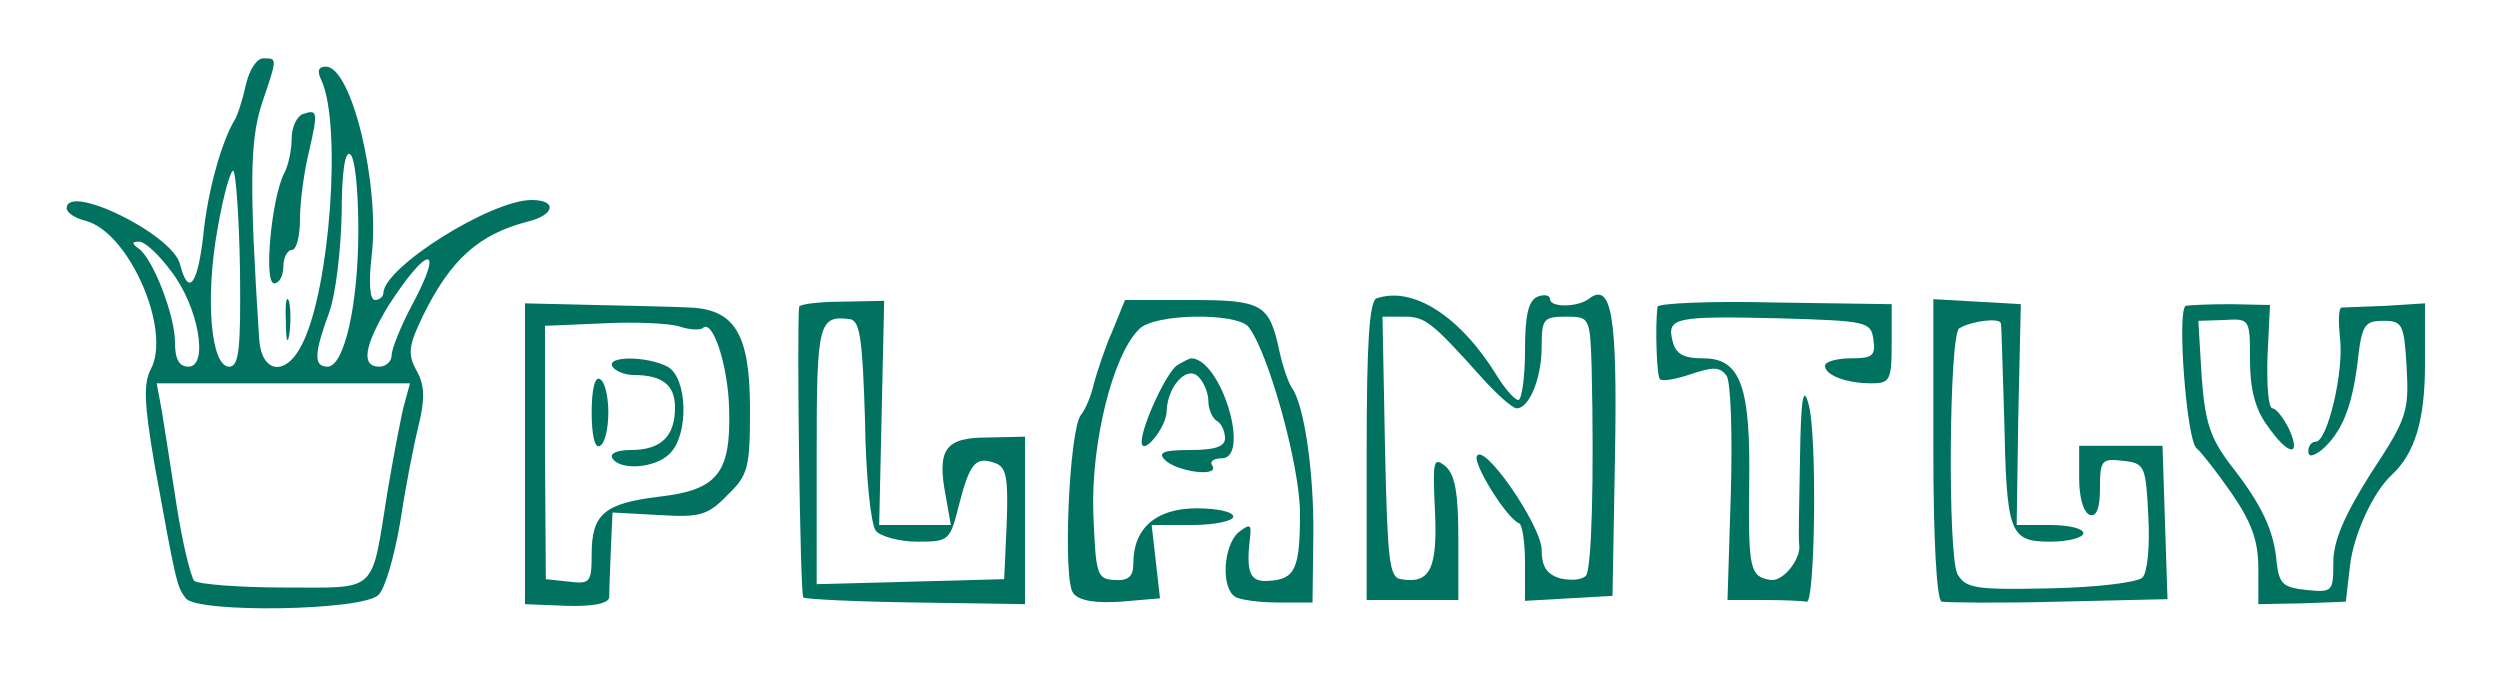 <svg xmlns="http://www.w3.org/2000/svg" version="1.0" width="300pt" height="84pt" viewBox="0 0 300 84" preserveAspectRatio="xMidYMid meet">
<g transform="translate(0,84) scale(0.1,-0.1)" fill="#017260" stroke="none">
<path d="M295 738 c-4 -18 -10 -37 -14 -43 -15 -25 -32 -85 -37 -137 -7 -61 -18 -74 -28 -35 -9 36 -136 98 -136 67 0 -5 10 -12 23 -15 52 -14 103 -131 78 -178 -9 -17 -8 -41 4 -112 26 -143 27 -149 38 -163 14 -18 212 -15 231 4 8 7 19 46 26 86 6 40 16 92 22 116 8 33 8 49 -2 67 -11 20 -10 30 8 67 33 67 67 97 125 112 33 8 36 26 5 26 -49 0 -178 -81 -178 -112 0 -4 -5 -8 -10 -8 -6 0 -8 20 -4 53 10 86 -24 227 -55 227 -9 0 -11 -5 -5 -17 24 -54 10 -249 -23 -315 -19 -40 -49 -37 -52 5 -12 186 -11 238 3 282 19 56 19 55 2 55 -8 0 -17 -14 -21 -32z m135 -174 c0 -90 -17 -164 -37 -164 -17 0 -16 16 2 65 8 22 14 75 15 118 0 50 4 76 10 72 6 -3 10 -44 10 -91z m-142 -48 c1 -94 -1 -116 -13 -116 -22 0 -29 82 -14 165 7 41 16 72 19 70 3 -2 7 -56 8 -119z m-83 -1 c33 -42 46 -115 21 -115 -11 0 -16 9 -16 29 0 33 -27 102 -44 113 -8 6 -8 8 1 8 7 0 24 -16 38 -35z m290 -40 c-14 -26 -25 -54 -25 -61 0 -8 -7 -14 -15 -14 -22 0 -18 25 11 73 47 73 68 75 29 2z m-9 -117 c-4 -13 -13 -61 -21 -108 -20 -124 -10 -115 -124 -115 -55 0 -103 4 -108 8 -4 5 -14 45 -21 90 -7 45 -15 97 -18 115 l-6 32 152 0 152 0 -6 -22z"/>
<path d="M363 703 c-7 -3 -13 -16 -13 -29 0 -14 -4 -33 -9 -42 -15 -29 -25 -132 -12 -132 6 0 11 9 11 20 0 11 5 20 10 20 6 0 10 17 10 38 0 20 5 57 11 81 11 48 10 50 -8 44z"/>
<path d="M343 455 c0 -22 2 -30 4 -17 2 12 2 30 0 40 -3 9 -5 -1 -4 -23z"/>
<path d="M1652 482 c-9 -3 -12 -56 -12 -183 l0 -179 55 0 55 0 0 74 c0 55 -4 77 -16 87 -14 11 -15 6 -12 -55 3 -69 -6 -87 -41 -81 -14 2 -16 23 -19 158 l-3 157 26 0 c25 0 33 -6 93 -73 18 -20 37 -37 42 -37 15 0 30 36 30 74 0 33 2 36 29 36 29 0 29 -1 31 -62 3 -134 0 -242 -7 -249 -5 -5 -18 -6 -31 -3 -16 5 -22 14 -22 34 0 29 -71 132 -78 112 -3 -11 36 -74 51 -80 4 -2 7 -24 7 -48 l0 -45 53 3 52 3 3 168 c3 169 -4 210 -32 188 -14 -10 -46 -10 -46 0 0 5 -7 6 -15 3 -11 -5 -15 -22 -15 -65 0 -32 -4 -59 -8 -59 -4 0 -15 12 -25 28 -44 72 -101 109 -145 94z"/>
<path d="M630 295 l0 -180 50 -2 c32 -1 50 3 51 10 0 7 1 32 2 57 l2 45 55 -3 c49 -3 59 -1 83 24 25 24 27 33 27 103 0 90 -18 120 -73 122 -18 1 -69 2 -114 3 l-83 2 0 -181z m213 151 c12 13 31 -45 32 -98 2 -76 -14 -96 -84 -104 -66 -8 -81 -21 -81 -69 0 -34 -2 -36 -27 -33 l-28 3 -1 152 0 152 70 3 c39 2 81 0 92 -4 12 -4 24 -4 27 -2z"/>
<path d="M735 400 c3 -5 15 -10 25 -10 35 0 50 -12 50 -39 0 -35 -17 -51 -53 -51 -16 0 -26 -4 -22 -10 9 -15 52 -12 69 6 23 23 21 91 -3 104 -25 13 -74 13 -66 0z"/>
<path d="M710 345 c0 -28 4 -44 10 -40 6 3 10 21 10 40 0 19 -4 37 -10 40 -6 4 -10 -12 -10 -40z"/>
<path d="M959 472 c-3 -20 1 -346 5 -349 2 -2 63 -5 135 -6 l131 -2 0 100 0 101 -45 -1 c-51 0 -61 -14 -50 -71 l6 -34 -43 0 -43 0 3 134 3 135 -50 -1 c-28 0 -51 -3 -52 -6z m79 -136 c1 -69 7 -125 13 -133 6 -7 29 -13 50 -13 38 0 39 1 50 45 13 50 20 58 44 49 13 -5 15 -19 13 -73 l-3 -66 -112 -3 -113 -3 0 155 c0 158 2 168 40 163 12 -2 15 -24 18 -121z"/>
<path d="M1335 443 c-9 -20 -18 -48 -22 -62 -3 -14 -10 -32 -16 -39 -14 -18 -22 -199 -9 -214 7 -9 27 -12 57 -10 l47 4 -5 44 -5 44 49 0 c27 0 49 5 49 10 0 6 -20 10 -44 10 -49 0 -76 -24 -76 -66 0 -16 -6 -21 -22 -20 -22 1 -23 6 -26 80 -3 83 23 190 55 221 18 19 116 20 131 3 24 -30 62 -167 62 -224 0 -67 -6 -79 -37 -81 -23 -2 -28 9 -23 52 2 16 0 17 -14 6 -18 -16 -21 -66 -4 -77 6 -4 30 -7 52 -7 l41 0 1 79 c1 77 -11 159 -26 179 -4 6 -11 26 -15 45 -12 55 -20 60 -106 60 l-79 0 -15 -37z"/>
<path d="M1989 472 c-3 -24 -1 -84 3 -87 3 -3 19 0 37 6 27 9 35 9 43 -2 5 -8 7 -70 5 -141 l-4 -128 44 0 c23 0 46 -1 51 -2 10 -4 13 203 2 238 -6 22 -9 6 -10 -66 -1 -52 -2 -99 -1 -103 3 -17 -19 -45 -34 -43 -25 4 -27 12 -26 112 2 120 -10 154 -55 154 -24 0 -33 5 -37 21 -7 28 3 30 129 27 104 -3 109 -4 112 -25 3 -20 -1 -23 -27 -23 -17 0 -31 -4 -31 -9 0 -11 25 -21 56 -21 22 0 24 4 24 48 l0 47 -140 2 c-77 2 -140 -1 -141 -5z"/>
<path d="M2320 301 c0 -108 4 -181 10 -183 5 -1 68 -2 140 0 l131 3 -3 92 -3 92 -50 0 -50 0 0 -39 c0 -23 5 -41 13 -44 8 -2 12 8 12 33 0 33 2 35 28 32 26 -3 27 -6 30 -67 2 -35 -1 -67 -7 -73 -6 -6 -56 -12 -111 -13 -90 -2 -101 0 -111 17 -12 23 -10 287 2 295 15 9 49 13 50 6 1 -4 2 -54 4 -112 3 -141 6 -150 56 -150 21 0 39 5 39 10 0 6 -18 10 -40 10 l-40 0 2 133 3 132 -52 3 -53 3 0 -180z"/>
<path d="M2623 473 c-11 -4 1 -163 13 -171 5 -4 24 -28 42 -54 24 -35 32 -57 32 -90 l0 -43 53 1 52 2 5 43 c4 37 28 89 50 109 28 26 40 66 40 133 l0 73 -47 -3 c-27 -1 -50 -2 -53 -2 -4 -1 -4 -17 -2 -37 5 -39 -15 -124 -29 -124 -5 0 -9 -5 -9 -11 0 -8 5 -7 16 1 24 21 36 50 43 104 5 46 8 51 31 51 23 0 25 -4 28 -56 3 -53 0 -62 -43 -127 -32 -51 -45 -81 -45 -107 0 -35 -1 -36 -32 -33 -28 3 -33 7 -36 33 -3 38 -18 70 -56 118 -24 32 -30 51 -34 105 l-4 67 31 1 c31 2 31 1 31 -48 0 -34 6 -59 21 -79 25 -36 41 -38 26 -4 -7 14 -16 25 -20 25 -5 0 -7 28 -6 62 l3 62 -46 1 c-26 0 -50 -1 -55 -2z"/>
<path d="M1413 402 c-13 -8 -43 -73 -43 -92 0 -19 30 17 30 37 1 29 24 55 38 41 7 -7 12 -20 12 -29 0 -10 5 -21 10 -24 6 -3 10 -13 10 -21 0 -10 -12 -14 -42 -14 -32 0 -39 -3 -30 -12 14 -14 65 -21 57 -7 -4 5 1 9 11 9 35 0 0 118 -36 120 -3 0 -10 -4 -17 -8z"/>
</g>
</svg>
